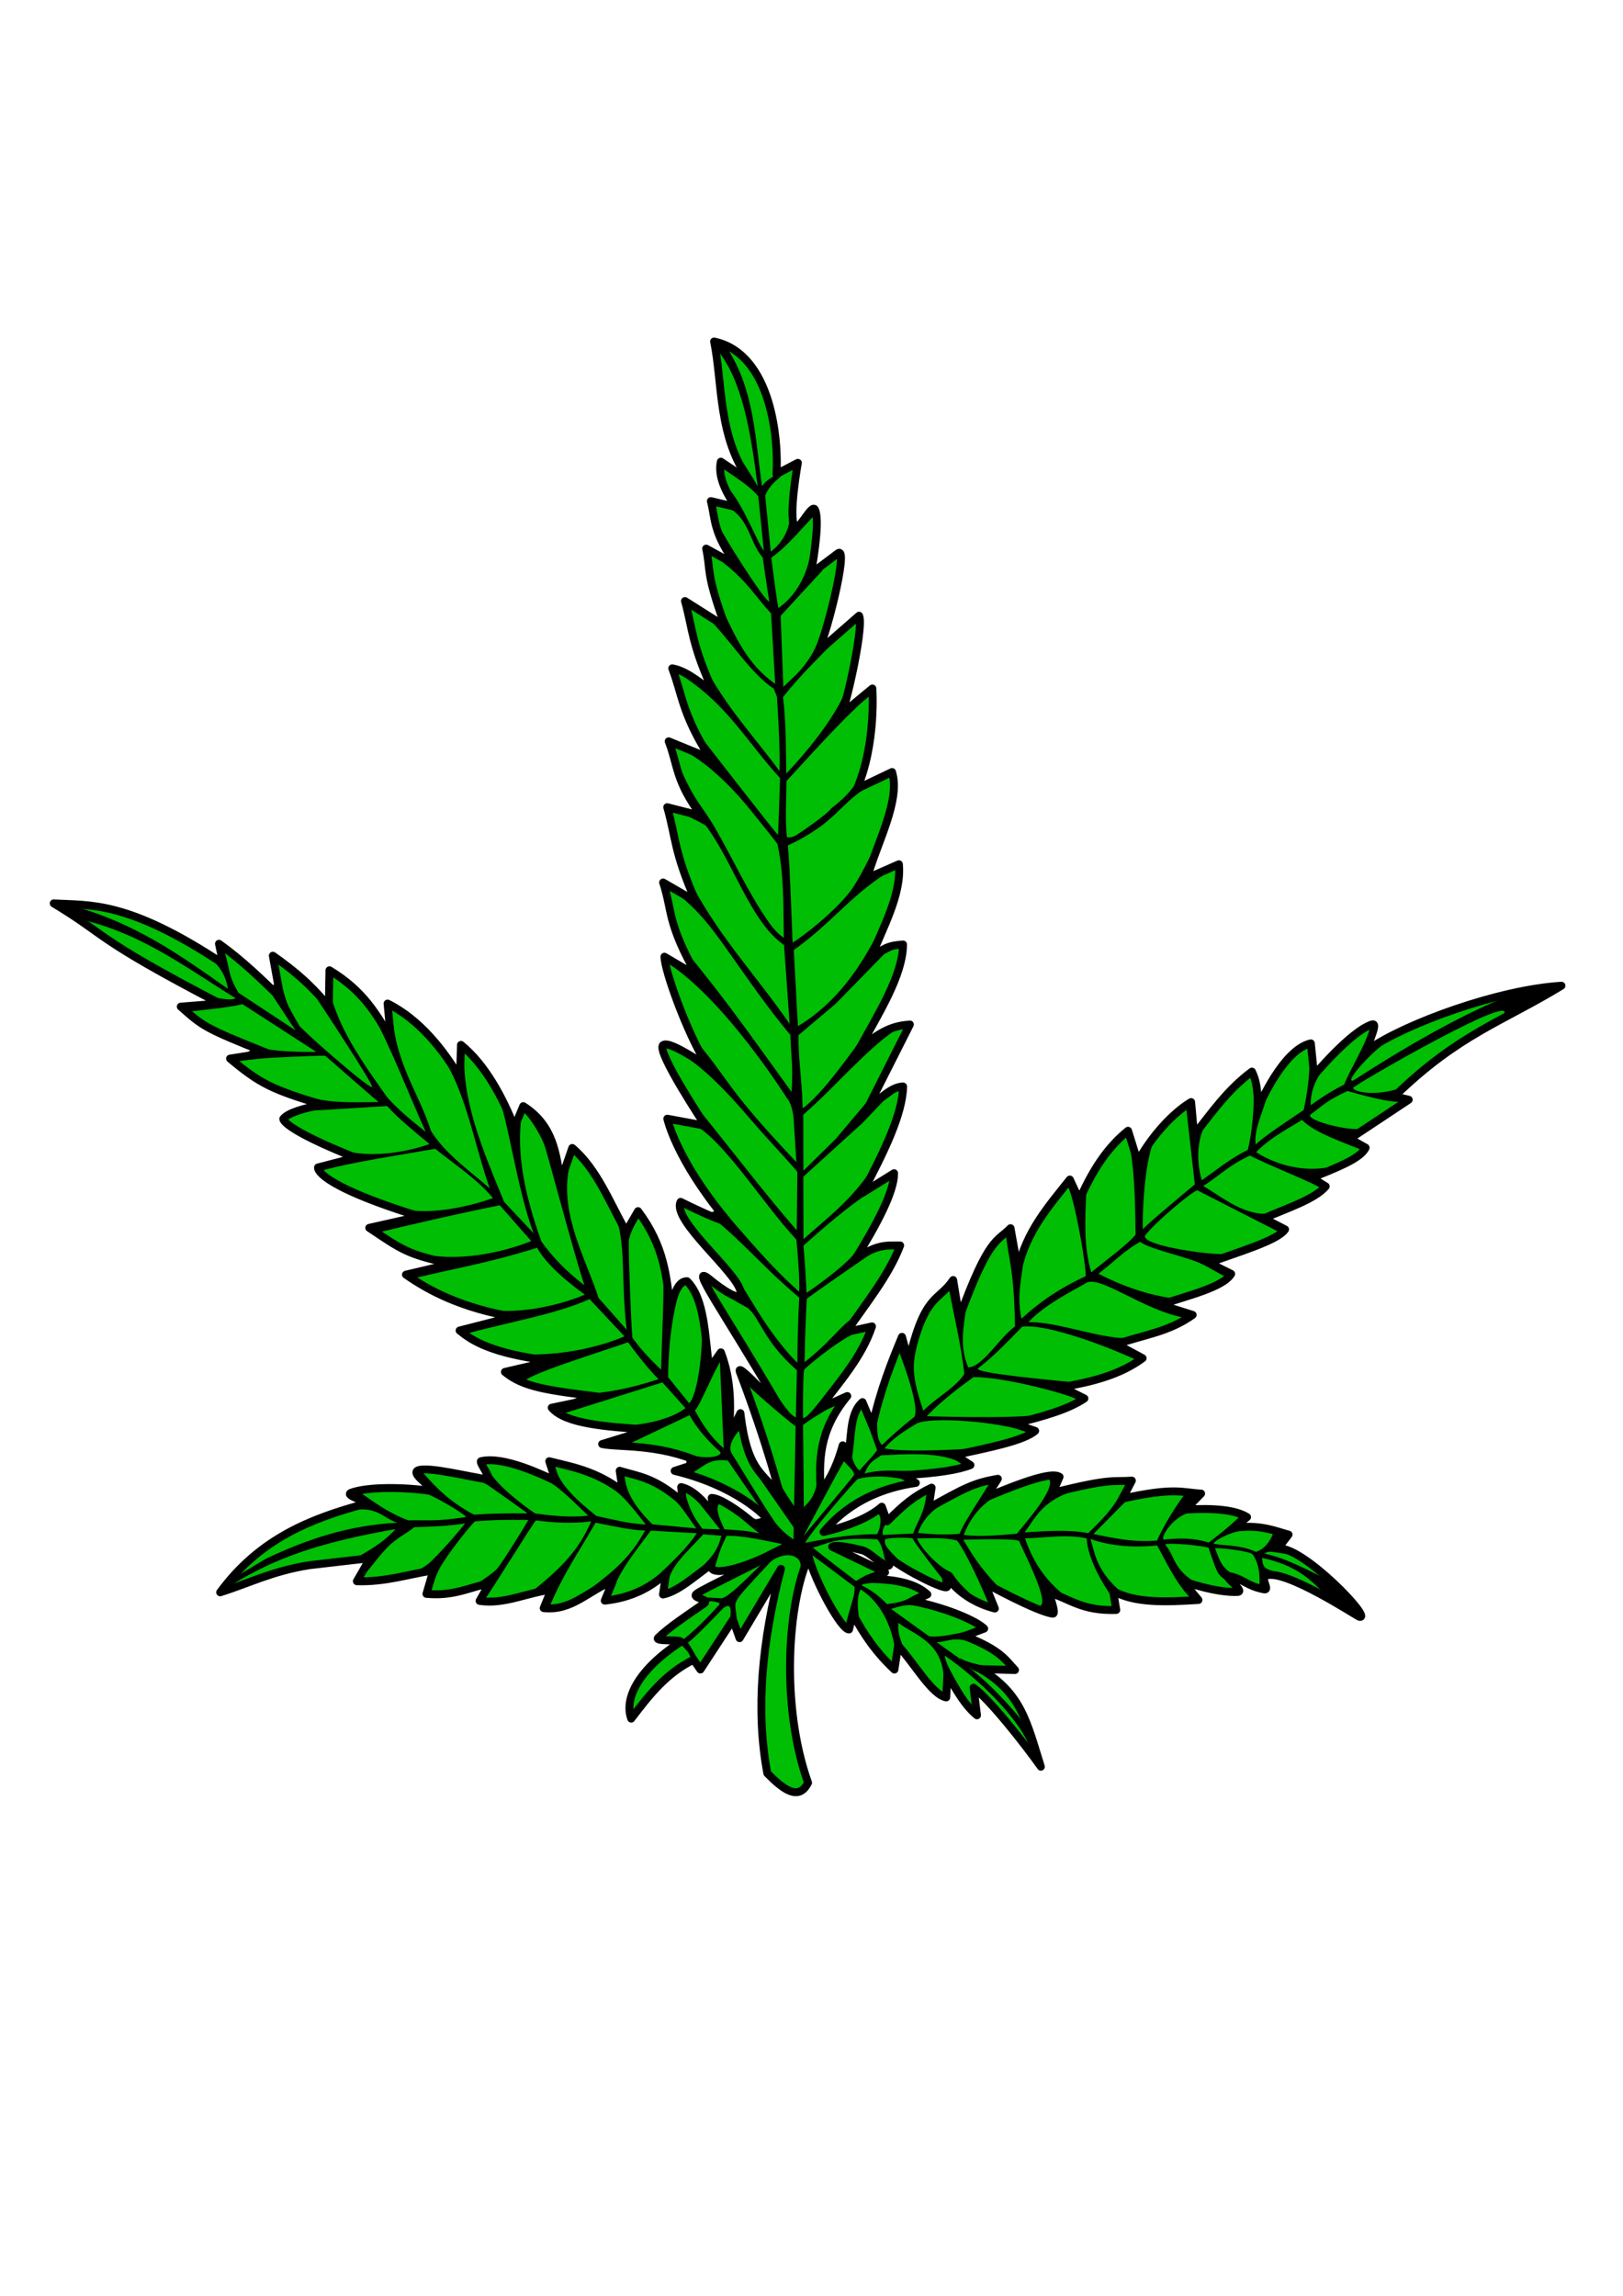 <?xml version="1.0" encoding="UTF-8" standalone="no"?>
<!-- Created with Inkscape (http://www.inkscape.org/) -->

<svg
   xmlns:dc="http://purl.org/dc/elements/1.1/"
   xmlns:cc="http://creativecommons.org/ns#"
   xmlns:rdf="http://www.w3.org/1999/02/22-rdf-syntax-ns#"
   xmlns:svg="http://www.w3.org/2000/svg"
   xmlns="http://www.w3.org/2000/svg"
   xmlns:sodipodi="http://sodipodi.sourceforge.net/DTD/sodipodi-0.dtd"
   xmlns:inkscape="http://www.inkscape.org/namespaces/inkscape"
   width="210mm"
   height="297mm"
   viewBox="0 0 210 297"
   version="1.1"
   id="svg4558"
   inkscape:version="0.92.1 r15371"
   sodipodi:docname="A3_Hanfblatt.svg">
  <defs
     id="defs4552" />
  <sodipodi:namedview
     id="base"
     pagecolor="#ffffff"
     bordercolor="#666666"
     borderopacity="1.0"
     inkscape:pageopacity="0.0"
     inkscape:pageshadow="2"
     inkscape:zoom="0.50666659"
     inkscape:cx="117.00661"
     inkscape:cy="558.01478"
     inkscape:document-units="mm"
     inkscape:current-layer="layer1"
     showgrid="false"
     inkscape:window-width="1366"
     inkscape:window-height="689"
     inkscape:window-x="-9"
     inkscape:window-y="-9"
     inkscape:window-maximized="1" />
  <g
     inkscape:label="HanfKannAlles"
     inkscape:groupmode="layer"
     id="layer1"
     sodipodi:insensitive="true">
    <g
       transform="matrix(3.861,0,0,3.861,-566.694,-568.296)"
       style="opacity:1"
       id="g5119">
      <path
         sodipodi:nodetypes="ccccccssssccccccccccccccccssssscccccccccscccccccccccccccccccccccccccccccccccccccccccccccssssssccsssccccccccccccccccccccsscccccccccccccccccccccccccccccccccccccccccccccsscccccccccccccccccccccccccccccccccccccccccsssscccccsccccsssccccccccccccccccccccccc"
         inkscape:connector-curvature="0"
         id="path5348"
         d="m 172.944,199.757 -1.386,2.32 -0.22,-0.62 -1.092,1.67 -0.226,-0.327 c -0.938,0.457 -1.514,1.216 -2.093,1.973 -0.245,-0.688 0.253,-1.645 1.635,-2.559 0.175,-0.116 -0.887,-6.8e-4 -0.731,-0.152 0.354,-0.344 0.954,-0.743 1.524,-1.136 0.247,-0.17 -0.443,-0.178 -0.23,-0.341 0.247,-0.188 2.443,-1.206 2.581,-1.371 -0.909,0.487 -2.221,0.878 -2.09,0.39 -0.546,0.38 -1.106,0.909 -1.624,1.01 l 0.105,-0.713 c -0.55,0.518 -1.231,0.831 -2.057,0.919 l 0.264,-0.639 c -0.766,0.254 -1.344,0.996 -2.31,0.889 l 0.251,-0.613 c -0.788,0.091 -1.584,0.5 -2.4,0.371 l 0.332,-0.587 c -0.684,0.135 -1.183,0.435 -2.112,0.352 l 0.23,-0.786 c -0.847,0.131 -1.606,0.393 -2.562,0.362 l 0.445,-0.772 -2.038,0.235 c -1.254,0.2 -2.006,0.601 -2.988,0.909 1.318,-1.795 3.028,-2.467 4.804,-2.951 0.292,-0.08 -0.692,-0.286 -0.406,-0.389 0.549,-0.199 1.726,-0.191 2.643,-0.061 0.359,0.051 -0.724,-0.566 -0.408,-0.687 0.356,-0.135 1.73,0.224 2.323,0.3 0.174,0.022 -0.287,-0.572 -0.215,-0.605 0.745,-0.182 2.045,0.446 2.5,0.656 l -0.213,-0.656 c 0.717,0.182 1.546,0.307 2.463,1.004 l -0.102,-0.684 c 0.624,0.19 1.167,0.216 2.11,1.044 l -0.049,-0.498 c 0.38,0.087 0.74,0.441 1.09,0.925 l -0.067,-0.562 c 0.291,0.008 0.935,0.459 1.282,0.753 0.272,0.23 0.357,-0.064 0.687,0.079 -0.167,-0.261 -1.197,-1.252 -3.211,-1.737 l 0.873,-0.284 c -1.407,-0.639 -2.775,-0.496 -3.304,-0.615 l 1.576,-0.486 c -1.431,-0.085 -2.812,-0.193 -3.265,-0.732 l 1.698,-0.354 c -1.853,-0.226 -2.652,-0.335 -3.267,-0.845 l 1.574,-0.365 c -2.057,-0.251 -2.689,-0.695 -3.092,-1.022 l 1.794,-0.459 c -1.732,-0.297 -2.822,-0.875 -3.592,-1.413 l 1.546,-0.364 c -1.491,-0.297 -1.717,-0.496 -2.776,-1.204 l 1.69,-0.381 c -3.558,-1.104 -3.407,-1.643 -3.407,-1.643 l 1.256,-0.327 c -2.483,-0.992 -2.42,-1.3 -2.42,-1.3 0.153,-0.199 0.657,-0.348 1.307,-0.476 -1.701,-0.513 -2.09,-0.709 -3.091,-1.544 l 1.229,-0.193 c -2.108,-0.84 -2.137,-0.895 -2.88,-1.548 l 1.311,-0.104 c -4.299,-2.243 -3.713,-2.237 -5.569,-3.355 1.219,0.069 2.475,-0.102 5.679,2.021 l -0.141,-0.669 c 0.806,0.577 1.425,1.192 2.059,1.804 l -0.254,-1.404 c 1.007,0.704 1.464,1.213 1.876,1.707 l 0.022,-1.219 c 1.17,0.709 1.573,1.494 2.056,2.272 l -0.109,-1.156 c 1.079,0.537 1.878,1.564 2.427,2.49 l 0.033,-1.105 c 0.829,0.673 1.418,1.809 1.792,2.762 l 0.295,-0.711 c 1.017,0.649 1.097,1.597 1.253,2.521 l 0.39,-1.119 c 0.831,0.705 1.26,1.846 1.805,2.805 l 0.399,-0.688 c 0.889,1.188 0.946,2.187 1.079,3.203 0.141,-0.398 0.253,-0.866 0.565,-0.855 0.594,0.593 0.594,1.847 0.744,2.934 l 0.388,-0.551 c 0.366,0.96 0.348,1.919 0.245,2.879 l 0.41,-0.842 c 0.254,2.199 0.91,1.985 1.376,2.912 0,0 -0.456,-1.834 -1.392,-4.288 -0.171,-0.448 1.503,1.477 1.239,1.022 -1.756,-3.015 -3.048,-4.785 -2.223,-4.101 0.33,0.273 1.073,0.804 1.005,0.387 -0.107,-0.647 -2.316,-2.393 -2.009,-3.011 0,0 1.756,0.876 1.507,0.574 -1.669,-2.022 -1.953,-3.36 -1.953,-3.36 l 1.278,0.236 c 0,0 -1.675,-2.516 -1.419,-2.703 0.254,-0.185 1.591,0.853 1.424,0.586 -0.615,-0.988 -1.373,-3.066 -1.379,-3.547 0,0 1.086,0.641 1.083,0.628 -1.009,-1.787 -0.808,-2.143 -1.128,-3.115 l 1.094,0.634 c -0.728,-1.638 -0.666,-2.145 -0.956,-3.157 l 1.148,0.293 c -0.878,-1.174 -0.787,-1.703 -1.099,-2.5 l 1.387,0.568 c -0.949,-1.503 -0.924,-2.114 -1.268,-3.013 0.338,0.055 0.797,0.321 1.417,0.869 -0.773,-1.65 -0.725,-2.172 -0.99,-3.124 l 1.349,0.854 c -0.67,-1.841 -0.473,-1.838 -0.64,-2.611 l 1.019,0.56 c -0.806,-1.12 -0.699,-1.531 -0.861,-2.151 l 0.838,0.196 c -0.49,-0.707 -0.576,-1.162 -0.503,-1.517 l 0.975,0.651 c -1.076,-1.453 -0.915,-3.278 -1.201,-4.678 1.959,0.424 2.163,3.392 2.09,4.439 l 0.717,-0.373 c 0,0 -0.318,1.757 -0.113,2.134 0.122,0.225 0.582,-0.792 0.687,-0.565 0.195,0.421 -0.137,2.143 -0.137,2.143 l 0.918,-0.689 c 0.356,-0.214 -0.436,2.933 -0.696,3.312 l 1.392,-1.213 c 0.192,0.383 -0.59,3.728 -0.657,3.351 l 1.103,-0.912 c 0,0 0.135,1.848 -0.515,3.358 l 1.175,-0.559 c 0.288,0.959 -0.496,2.347 -0.838,3.558 l 1.067,-0.469 c 0.095,1.025 -0.549,2.142 -0.977,3.231 0.466,-0.51 0.786,-0.511 1.116,-0.542 -0.008,1.043 -0.83,2.33 -1.51,3.575 0.753,-0.731 1.265,-0.859 1.739,-0.894 l -1.52,3.011 c 0.494,-0.564 0.94,-0.933 1.293,-0.934 -0.017,0.926 -0.65,2.221 -1.364,3.565 l 1.061,-0.66 c 0.007,0.605 -0.551,1.673 -1.317,2.911 0.699,-0.547 1.094,-0.488 1.521,-0.49 -0.386,1.02 -1.153,1.944 -1.799,2.899 l 0.855,-0.187 c -0.337,1.019 -1.093,1.87 -1.764,2.755 l 0.936,-0.422 c -0.971,1.178 -0.943,2.172 -0.891,3.198 0.246,-0.325 0.493,-0.687 0.739,-1.547 l 0.162,0.465 c 0.151,-0.666 0.037,-1.507 0.499,-1.912 l 0.335,0.797 c 0.251,-1.172 0.649,-2.168 0.989,-2.984 l 0.229,0.832 c 0.526,-2.311 0.995,-2.003 1.486,-2.736 l 0.207,1.262 c 0.999,-2.746 1.276,-2.54 1.716,-2.999 l 0.247,1.381 c 0.277,-1.273 1.034,-2.12 1.74,-3.011 l 0.319,0.692 c 0.54,-1.239 1.091,-1.889 1.632,-2.326 l 0.321,1.031 c 0.834,-1.471 1.793,-1.992 1.793,-1.992 l 0.099,1.1 c 0.565,-0.707 1.105,-1.503 1.938,-2.121 0.217,0.445 0.154,0.8 0.242,1.139 0,0 0.801,-1.88 1.733,-2.086 l 0.107,1.071 c 0,0 1.233,-1.479 1.947,-1.705 0.262,-0.083 -0.33,0.975 -0.093,0.813 1.251,-0.853 4.321,-1.979 6.438,-2.11 -1.966,1.203 -3.452,1.619 -5.596,3.707 l 0.477,0.113 -1.973,1.309 0.529,0.299 c -0.168,0.369 -1.013,0.686 -1.804,1.007 l 0.466,0.289 c -0.364,0.43 -1.3,0.733 -2.079,1.071 l 0.717,0.37 c -0.257,0.386 -1.655,0.779 -2.549,1.12 l 0.743,0.371 c -0.28,0.454 -1.44,0.719 -2.367,1.034 l 1.076,0.34 c -0.813,0.58 -1.648,0.666 -2.548,0.981 l 0.871,0.47 c -0.757,0.56 -1.714,0.8 -2.716,0.968 l 0.765,0.381 c -0.546,0.371 -1.425,0.618 -2.363,0.842 l 0.713,0.244 c -0.389,0.337 -1.582,0.567 -2.686,0.808 l 0.517,0.338 c -0.401,0.159 -1.117,0.277 -2.26,0.337 l 0.43,0.261 c -1.953,0.279 -2.822,1.336 -3.091,1.641 0,0 1.294,-0.262 1.951,-0.845 l 0.176,0.492 c 0.579,-0.581 0.928,-0.862 1.493,-1.13 l -0.102,0.683 c 1.192,-0.661 1.495,-0.838 2.322,-0.98 l -0.398,0.622 c 1.67,-0.709 2.275,-0.816 2.466,-0.687 l -0.233,0.536 c 1.993,-0.506 2.038,-0.362 2.656,-0.41 l -0.313,0.602 c 1.753,-0.387 1.987,-0.2 2.633,-0.168 l -0.521,0.536 c 0.972,-0.058 1.683,0.014 2.061,0.253 l -0.444,0.361 c 0.884,-0.132 1.426,0.12 1.835,0.225 l -0.355,0.465 c 0.833,-0.083 3.197,2.39 2.731,2.29 -0.15,-0.064 -2.443,-1.579 -3.111,-1.388 -0.251,0.072 0.142,0.514 -0.093,0.467 -0.587,-0.118 -0.685,-0.346 -1.143,-0.439 -0.305,-0.061 0.549,0.514 0.259,0.527 -0.726,0.034 -1.82,-0.353 -1.835,-0.366 l 0.527,0.635 c -1.072,0.066 -2.134,0.117 -2.86,-0.301 l 0.106,0.635 c -1.167,0.039 -1.542,-0.374 -2.27,-0.585 0,0 0.278,0.727 0.142,0.71 -0.534,-0.064 -2.287,-1.032 -2.287,-1.032 l 0.346,0.859 c -1.216,-0.313 -1.652,-1.142 -1.652,-1.142 l 0.05,0.415 c -0.042,0.133 -1.368,-0.532 -1.862,-0.923 -0.123,-0.098 0.014,0.255 -0.132,0.214 -0.29,-0.081 -0.601,-0.452 -0.846,-0.515 -0.887,-0.229 -1.011,-0.12 -1.011,-0.12 l 1.775,0.856 -0.601,0.228 c 1.088,-0.009 1.672,0.201 2.017,0.514 l -0.473,0.225 c 1.262,0.268 2.135,0.685 2.377,0.921 l -0.659,0.247 c 1.203,0.467 1.367,0.793 1.692,1.141 l -1.149,-0.03 c 1.379,0.816 1.556,1.815 2.016,3.269 -0.477,-0.679 -1.705,-2.251 -2.255,-2.646 l 0.115,0.924 c -0.385,-0.31 -0.69,-0.836 -0.991,-1.374 l -0.041,0.775 c -0.493,-0.103 -1.076,-1.156 -1.612,-1.733 l -0.124,0.799 c -0.626,-0.588 -1.029,-1.183 -1.392,-1.866 l -0.129,0.523 c -0.255,0.009 -1.111,-1.55 -1.35,-2.431 -0.704,1.509 -0.948,4.976 -0.023,7.566 -0.31,0.618 -0.82,0.239 -1.365,-0.315 -0.404,-2.155 -0.167,-4.459 0.455,-6.851 z"
         style="display:inline;fill:#00be03;fill-opacity:1;stroke:#000000;stroke-width:0.265;stroke-linecap:round;stroke-linejoin:round;stroke-miterlimit:4;stroke-dasharray:none;stroke-opacity:1" />
      <g
         id="g4550">
        <path
           style="display:inline;fill:#000000;stroke:none;stroke-width:0.265px;stroke-linecap:butt;stroke-linejoin:miter;stroke-opacity:1"
           d="m 172.706,199.213 c 0,0 0.083,0.095 -0.15,0.35 -1.431,1.538 -1.123,1.162 -1.091,1.91 0,0 -0.265,0.109 -0.242,0.003 0.168,-0.793 -0.268,-0.345 -0.212,-0.405 0,0 -0.982,1.033 -1.183,1.154 0,0 0.149,0.227 0.304,0.514 l -0.223,0.175 c 0.076,-0.358 -0.252,-0.491 -0.355,-0.7 0.496,-0.374 0.925,-0.816 1.337,-1.274 0.028,-0.083 -0.419,-0.154 -0.463,-0.042 0.011,-0.053 -0.211,-0.2 -0.211,-0.2 l 0.705,0.042 c 0.259,0.043 1.176,-0.995 1.784,-1.527 z"
           id="path5403"
           inkscape:connector-curvature="0"
           sodipodi:nodetypes="cccsscccccccccc" />
        <path
           style="fill:#000000;stroke:none;stroke-width:0.265px;stroke-linecap:butt;stroke-linejoin:miter;stroke-opacity:1"
           d="m 173.715,199.088 1.696,1.268 c 0.011,0.289 -0.035,0.294 -0.296,1.266 0.042,-0.016 0.157,-0.14 0.275,-0.144 0.078,-0.003 0.168,0.113 0.196,0.113 -0.124,-0.789 -0.046,-1.003 0.031,-1.149 0.762,0.499 1.075,1.384 1.162,2.084 l 0.286,-0.109 c -0.223,-0.516 -0.188,-0.655 -0.187,-0.854 0.635,0.476 1.702,0.691 1.501,2.357 l 0.234,-0.309 0.572,0.527 c -0.548,-0.886 -0.763,-1.329 -0.744,-1.476 1.067,0.742 2.512,2.08 2.886,3.173 l -0.069,-0.699 c -1.124,-1.452 -2.05,-2.098 -2.05,-2.098 0.361,0.254 0.208,0.029 1.01,0.594 l -0.36,-0.607 c -0.872,-0.169 -0.795,-0.261 -0.929,-0.266 l -0.766,-0.548 c 0.394,-0.003 0.512,-0.214 1.204,0.009 0.07,-0.075 -0.119,-0.354 -0.035,-0.411 -0.42,0.109 -1.147,0.265 -1.428,0.201 l -1.268,-0.912 c 0.576,-0.19 0.738,-0.144 1.195,-0.016 l -0.241,-0.514 c -0.384,0.137 -0.358,0.287 -1.098,0.367 0,0 -0.309,-0.368 -0.819,-0.614 -0.134,-0.064 0.433,-0.105 0.457,-0.107 0.026,-0.002 -0.224,-0.226 -0.329,-0.225 -0.1,0.001 -0.325,0.183 -0.345,0.168 -0.696,-0.525 -1.482,-1.127 -1.461,-1.143 0.038,-0.029 -0.317,-0.115 -0.317,-0.115 z"
           id="path5420"
           inkscape:connector-curvature="0"
           sodipodi:nodetypes="cccscccccccccccccccccccccccssssccc" />
        <path
           style="fill:#000000;stroke:none;stroke-width:0.265px;stroke-linecap:butt;stroke-linejoin:miter;stroke-opacity:1"
           d="m 173.677,198.896 c 0.736,-0.13 1.367,-0.292 2.489,-0.304 0.136,-0.212 0.198,-0.779 -0.073,-0.68 l 0.233,-0.242 0.176,0.492 c -0.075,0.144 -0.184,0.279 -0.142,0.457 l 1.013,-0.047 c 0.16,-0.439 0.396,-0.713 0.453,-1.373 l 0.137,0.433 0.443,-0.073 c -0.704,0.382 -0.867,0.993 -0.867,0.993 0.444,0.043 0.896,0.072 1.393,0.027 0.142,-0.398 0.834,-1.382 1.046,-1.773 l 0.03,0.437 0.963,-0.231 c -1.258,0.25 -1.73,1.15 -1.9,1.606 0.593,0.075 1.186,0.007 1.78,-0.04 0.506,-0.621 1.542,-1.811 0.92,-1.92 l 0.51,0.011 -0.233,0.536 0.629,-0.039 c -0.998,0.346 -1.228,0.912 -1.566,1.366 0.695,-0.04 1.451,-0.103 2.13,0.027 1.039,-0.99 0.983,-1.218 1.27,-1.646 l 0.027,0.54 -1.12,1.133 c 0.687,0.144 1.375,0.289 2.133,0.22 0.152,-0.372 0.63,-1.192 0.96,-1.586 0,0 0.304,-0.015 0.362,0.123 0.023,0.055 -0.245,0.202 -0.223,0.28 0.042,0.148 0.366,0.228 0.354,0.237 -0.742,-0.159 -1.389,0.845 -1.226,0.913 0.569,-0.056 0.998,-0.055 1.506,0.1 0.354,-0.279 0.71,-0.548 1.046,-0.886 0,0 0.187,0.488 0.16,0.487 -0.374,-0.022 -1.1,0.367 -1.036,0.443 0.421,0.071 0.907,0.036 1.41,0.27 0.271,-0.093 0.471,-0.321 0.6,-0.68 l 0.492,0.099 -0.238,0.337 0.296,0.335 c -0.056,-0.004 -0.36,-0.059 -0.447,-0.071 -0.169,-0.024 -0.325,-0.058 -0.41,0.04 0.603,0.115 1.465,0.527 2.44,1.066 l 0.64,0.767 -0.327,0.08 -0.44,-0.273 c -0.567,-0.484 -0.931,-1.18 -2.4,-1.5 0.023,0.407 0.132,0.357 0.65,0.537 l -0.514,0.097 -0.045,0.327 -0.187,0.023 c 0,0 0.09,-0.663 -0.217,-1.096 -0.063,-0.119 -1.279,-0.257 -1.263,-0.2 0.12,0.261 0.175,0.657 0.637,0.873 0,0 -0.227,0.213 -0.253,0.2 -0.319,-0.193 -0.332,-0.312 -0.603,-1.1 -0.147,-0.065 -1.362,-0.188 -1.453,-0.107 0.37,0.445 0.225,0.797 1.11,1.336 0,0 -0.207,-0.034 -0.245,0.075 -0.05,0.144 0.063,0.439 0.037,0.427 -0.518,-0.475 -0.908,-1.344 -1.172,-1.806 -0.774,0.073 -1.548,0.027 -2.233,-0.22 0.162,0.55 0.214,1.072 1.04,1.793 0,0 -0.239,0.265 -0.267,0.227 -0.929,-1.295 -0.9,-2.04 -0.9,-2.04 -0.693,-0.151 -1.39,-0.015 -2.066,-10e-6 0.237,0.704 0.624,1.364 1.34,1.926 l -0.554,-0.113 0.148,0.52 c 0,0 -0.153,0.147 -0.18,0.133 -0.027,-0.013 -0.34,-0.193 -0.34,-0.193 0.487,0.073 -0.248,-1.38 -0.613,-2.18 -0.115,-0.109 -1.873,-0.047 -1.873,-0.047 0.279,0.456 0.551,0.947 1.28,1.68 l -0.421,-0.064 0.02,0.574 c -0.276,-0.623 -0.722,-1.661 -1.085,-2.163 -0.489,-0.119 -0.906,-0.069 -1.346,-0.073 0.149,0.362 0.75,0.972 1.107,1.119 0.159,0.065 0.034,0.182 0.852,0.884 0,0 -0.925,-0.449 -0.959,-0.483 -0.06,-0.033 -1.219,-1.54 -1.133,-1.513 -0.084,-0.044 -1.051,-0.049 -0.94,0.073 -0.039,0.204 0.326,0.477 0.513,0.713 l -0.253,-0.042 -0.261,-0.032 c -0.05,-0.255 -0.109,-0.502 -0.247,-0.687 -1.755,-0.096 -1.631,0.237 -2.464,0.323 z"
           id="path5552"
           inkscape:connector-curvature="0"
           sodipodi:nodetypes="ccccccccccccccccccccccccccccssccccsccccccscccccccccccccccccsccccsccccccccccccccscccccccccc" />
        <path
           style="fill:#000000;stroke:none;stroke-width:0.265px;stroke-linecap:butt;stroke-linejoin:miter;stroke-opacity:1"
           d="m 197.083,181.307 c 1.011,-1.201 -5.065,2.308 -4.965,2.336 0.068,0.165 0.849,0.262 1.546,0.011 l -0.158,0.268 0.477,0.113 c -0.254,0.206 -1.277,-0.074 -2.052,-0.291 -0.674,0.315 -0.757,0.429 -1.246,0.793 -0.134,0.217 1.41,0.571 1.722,0.464 0.021,-0.007 -0.314,0.097 -0.316,0.276 -0.002,0.187 0.328,0.45 0.328,0.45 -0.533,-0.234 -1.567,-0.559 -2.006,-1.009 l 0.034,-0.261 c 0.118,-0.554 0.217,-1.131 0.215,-1.835 l 0.184,0.481 0.461,-0.318 c -0.481,0.53 -0.611,0.995 -0.611,1.435 0.324,-0.222 0.623,-0.44 1.121,-0.691 0.181,-0.457 0.653,-1.216 0.906,-1.937 l -0.051,0.651 0.7,-0.186 c -0.378,0.082 -1.621,1.439 -1.249,1.336 0.075,-0.034 3.249,-2.169 5.577,-2.966 0.776,-0.082 1.169,-0.14 1.169,-0.14 z"
           id="path5562"
           inkscape:connector-curvature="0"
           sodipodi:nodetypes="cccccccssccccccccccccccc" />
        <path
           style="fill:#000000;stroke:none;stroke-width:0.265px;stroke-linecap:butt;stroke-linejoin:miter;stroke-opacity:1"
           d="m 190.697,184.22 c -0.631,0.441 -1.376,0.9 -1.846,1.314 -0.071,-0.585 0.379,-1.332 0.408,-1.79 l -0.248,0.253 -0.262,-0.541 c 0.11,0.74 -0.047,1.837 -0.158,2.259 -0.62,0.312 -1.049,0.674 -1.54,1.019 -0.213,-0.667 -0.166,-1.622 0.294,-2.095 l -0.497,0.359 -0.155,-0.731 -0.169,0.02 0.291,2.587 c 0,0 -1.945,1.603 -1.736,1.525 -0.032,0.003 -0.012,-2.664 0.53,-3.259 l -0.706,0.888 -0.265,-0.429 c 0.178,1.037 0.174,1.993 0.192,2.959 l 0.102,0.181 c 0.142,0.251 1.397,0.498 2.02,0.758 0.345,0.144 0.59,0.335 0.932,0.484 0,0 0.054,-0.083 -0.053,-0.196 -0.093,-0.098 -0.35,-0.218 -0.337,-0.315 0.025,-0.193 0.502,-0.289 0.483,-0.28 -0.257,0.116 -3.063,-0.252 -2.818,-0.619 0.421,-0.52 1.622,-1.502 1.743,-1.498 l 2.78,1.419 0.025,-0.175 -0.583,-0.307 0.968,-0.407 c -1.234,0.733 -2.291,-0.284 -2.996,-0.675 0.516,-0.325 0.893,-0.719 1.568,-1.02 0.69,0.354 1.691,0.725 2.426,1.107 0.005,-0.003 -0.011,-0.123 -0.123,-0.199 -0.11,-0.075 -0.319,-0.104 -0.27,-0.185 0.128,-0.213 0.862,-0.388 0.874,-0.395 -1.489,0.417 -2.701,-0.444 -2.701,-0.444 0.514,-0.529 1.207,-0.855 1.817,-1.255 z"
           id="path5564"
           inkscape:connector-curvature="0"
           sodipodi:nodetypes="ccccccccccccccccccscssscccccccccsscccc" />
        <path
           style="fill:#000000;stroke:none;stroke-width:0.265px;stroke-linecap:butt;stroke-linejoin:miter;stroke-opacity:1"
           d="m 184.829,188.558 c -0.266,0.332 -0.96,0.829 -1.485,1.262 -0.259,-0.877 -0.204,-1.771 -0.168,-2.664 l -0.629,-0.236 c 0.223,0.327 0.647,2.761 0.608,3.03 -0.746,0.34 -1.467,0.794 -2.149,1.423 -0.179,-0.828 0.034,-1.435 0.084,-2.135 l -0.273,0.11 -0.155,-0.897 -0.189,-0.007 c 0.105,1.063 0.275,1.128 0.316,3.188 -0.544,0.395 -1.082,1.362 -1.568,1.372 -0.304,-0.711 -0.152,-1.387 -0.056,-2.067 l -0.225,0.061 -0.183,-0.725 -0.18,0.104 c 0.178,0.955 0.419,1.941 0.519,2.896 l 0.277,0.06 c 0.95,-0.042 3.381,0.607 3.536,0.775 l -0.281,-0.408 0.288,-0.181 c -0.82,-0.081 -3.584,-0.327 -3.361,-0.487 0.538,-0.408 1.002,-0.911 1.479,-1.395 1.002,-0.1 3.35,0.887 3.882,1.146 0.224,0.109 -0.722,-0.558 -0.722,-0.558 l 0.996,-0.334 c -0.88,0.467 -2.763,-0.433 -3.95,-0.401 0.54,-0.611 1.764,-1.199 1.914,-1.304 0.432,-0.321 1.957,0.923 3.331,1.157 l 0.071,-0.107 -0.632,-0.322 0.243,-0.211 c -0.885,-0.113 -1.744,-0.403 -2.581,-0.837 0.492,-0.37 0.903,-0.82 1.476,-1.109 z"
           id="path5566"
           inkscape:connector-curvature="0"
           sodipodi:nodetypes="cccccccccccccccccccccccsccccccccccc" />
        <path
           style="fill:#000000;stroke:none;stroke-width:0.265px;stroke-linecap:butt;stroke-linejoin:miter;stroke-opacity:1"
           d="m 179.47,193.277 -0.341,-0.12 c -0.251,0.483 -1.014,0.88 -1.412,1.301 -0.506,-1.476 -0.281,-1.688 -0.196,-2.347 l -0.293,0.7 -0.229,-0.832 -0.086,0.527 c 0.659,1.738 0.554,2.1 0.495,2.165 -0.4,0.305 -0.861,0.726 -1.075,0.933 -0.224,-0.239 -0.134,-0.618 -0.181,-0.891 l -0.402,-0.088 0.417,1.15 c -0.174,0.256 -0.39,0.442 -0.592,0.688 -0.323,-0.315 -0.265,-0.769 -0.265,-0.769 l -0.135,0.384 c -0.388,-0.032 0.261,0.332 0.218,0.532 -0.013,0.06 -1.819,2.169 -1.812,2.208 l 0.142,0.142 c 0.019,-0.221 1.774,-2.239 1.798,-2.214 0.644,-0.187 1.602,-0.015 1.757,0.086 l 0.237,-0.355 c -0.586,0.021 -1.114,-0.088 -1.768,0.085 0.169,-0.444 0.364,-0.453 0.55,-0.61 0.661,-0.027 2.082,-0.163 2.771,0.304 l -0.289,-0.318 0.625,-0.218 c 0,0 -2.235,0.159 -2.986,-0.002 0.264,-0.33 0.648,-0.575 1.044,-0.812 0.373,-0.267 2.806,-0.102 3.772,0.277 l -0.285,-0.309 0.627,-0.281 c -0.896,0.141 -3.797,0.047 -3.742,0.046 0.489,-0.518 1.082,-0.958 1.635,-1.362 z"
           id="path5568"
           inkscape:connector-curvature="0"
           sodipodi:nodetypes="cccccccccccccccscccccccccccccccccc" />
        <path
           style="fill:#000000;stroke:none;stroke-width:0.265px;stroke-linecap:butt;stroke-linejoin:miter;stroke-opacity:1"
           d="m 170.805,158.896 -0.101,-0.265 0.408,0.184 c 0.966,1.417 0.977,3.217 1.199,4.663 0.141,-0.213 0.342,-0.281 0.483,-0.408 l 0.2,0.021 c -0.196,0.212 -0.41,0.316 -0.577,0.702 l 0.186,1.878 c 0,0 0.72,-0.474 0.641,-1.407 l 0.199,0.612 0.56,-0.612 0.155,0.099 c -0.509,0.509 -0.957,1.103 -1.537,1.511 0,0 0.223,1.765 0.243,1.685 0.013,-0.026 0.908,-0.523 1.102,-2.006 l 0.109,0.784 0.269,-0.044 -1.408,1.528 0.089,2.383 c 0.395,-0.393 0.766,-0.617 1.253,-1.649 l 0.471,0.112 c -0.557,0.579 -1.06,1.045 -1.735,1.876 0.105,0.855 0.096,1.709 0.109,2.564 0,0 1.465,-1.491 1.998,-2.788 l -0.087,0.748 0.881,-0.591 c -1.057,0.961 -1.893,1.922 -2.784,2.883 -0.005,0.627 -0.049,1.253 0.013,1.88 4.5e-4,0.005 0.162,0.029 0.316,-0.068 0.145,-0.091 0.991,-0.659 1.193,-0.916 0,0 1.151,-0.815 1.04,-1.624 0,0 -0.268,0.73 -0.036,0.871 0.231,0.14 0.97,-0.303 0.962,-0.301 -1.306,0.457 -1.537,1.11 -2.43,1.738 -0.684,0.47 -1.031,0.561 -1.01,0.584 0.085,1.057 0.11,2.209 0.157,3.251 0.391,-0.24 1.514,-1.119 1.997,-1.812 0.39,-0.578 0.765,-1.436 0.766,-1.421 4.9e-4,0.009 -0.433,0.849 -0.245,1.03 0.166,0.16 0.955,-0.336 0.955,-0.336 -1.515,0.898 -2.053,1.798 -3.434,2.786 l 0.139,2.55 c 1.299,-0.775 2.124,-2.009 2.714,-3.196 l -0.143,0.778 0.947,-0.322 -0.627,0.326 -1.631,1.669 -1.242,1.048 c -0.011,0.763 0.126,1.597 0.14,2.435 8e-4,0.046 0.433,-0.327 0.884,-0.877 0.668,-0.815 1.442,-1.933 1.442,-1.95 0,0 -0.44,0.703 -0.27,0.715 0.132,0.01 0.354,-0.31 0.599,-0.425 0.396,-0.186 0.825,-0.206 0.818,-0.207 -0.452,-0.01 -1.726,1.3 -2.538,2.114 -0.658,0.658 -0.924,0.85 -0.913,0.868 l 0.003,1.868 1.084,-1.065 1.153,-1.368 1.101,-0.392 -0.668,0.502 -0.695,0.729 -1.976,1.793 0.004,2.095 c 0.812,-0.728 1.661,-1.346 2.345,-2.442 l -0.375,0.888 0.964,-0.46 c -1.163,0.665 -2.051,1.446 -2.934,2.229 0.047,0.526 0.08,1.052 0.101,1.58 8.4e-4,0.021 1.612,-1.098 1.753,-1.544 0.055,-0.175 -0.061,0.215 0.084,0.294 0.122,0.067 0.512,-0.186 0.508,-0.183 -0.089,0.064 -2.336,1.605 -2.337,1.642 -0.035,0.71 -0.059,1.412 -0.074,2.11 -3.2e-4,0.015 0.337,-0.253 0.692,-0.598 0.325,-0.316 0.657,-0.705 0.891,-0.85 0.182,-0.113 -0.101,0.251 -0.131,0.413 -0.021,0.11 0.725,-0.047 0.718,-0.048 -0.563,-0.087 -2.14,1.284 -2.175,1.331 -0.037,0.051 -0.046,0.722 -0.044,1.631 2e-5,0.006 0.082,-0.013 0.17,-0.102 0.197,-0.2 0.515,-0.599 0.659,-0.756 0.118,-0.128 -0.227,0.363 -0.19,0.474 0.038,0.114 0.51,-0.08 0.496,-0.079 -0.09,0.004 -1.104,0.644 -1.134,0.7 0,0 0.03,2.928 0.033,4.02 l -0.355,-0.018 c 0.009,-0.881 0.073,-3.968 0.073,-3.968 0.11,0.127 -1.601,-1.296 -1.763,-1.549 -0.178,-0.278 1.038,0.43 1.039,0.404 6.7e-4,-0.031 0.268,0.388 0.484,0.649 0.117,0.142 0.247,0.214 0.247,0.197 0.02,-0.906 0.035,-1.575 0.035,-1.575 -1.146,-0.991 -1.244,-1.8 -1.671,-2.099 -0.863,-0.458 -1.205,-0.797 -1.413,-0.874 0,0 1.041,0.571 1.156,0.444 0.123,-0.137 -0.233,-0.753 -0.157,-0.663 0.184,0.218 0.675,1.109 1.133,1.765 0.504,0.721 0.969,1.199 0.969,1.168 0.004,-1.264 0.062,-2.172 0.062,-2.172 0,0 -0.451,-0.373 -1.002,-0.907 -0.754,-0.731 -1.691,-1.699 -2.104,-1.875 0,0 0.488,-0.222 0.481,-0.232 -0.015,-0.021 0.811,0.966 1.553,1.766 0.546,0.589 1.068,1.06 1.068,1.045 0.018,-0.582 -0.044,-1.162 -0.091,-1.738 -1.221,-1.317 -2.637,-3.665 -3.664,-3.95 l 0.612,0.13 -0.25,-0.581 c 1.104,1.362 2.3,2.929 3.313,4.085 l 0.02,-1.957 c -0.345,-0.421 -0.936,-1.024 -1.554,-1.744 -0.842,-0.982 -1.813,-2.042 -2.89,-2.498 l 1.323,0.589 -0.227,-0.679 c 1.105,1.318 0.979,1.54 3.316,4.005 l -0.096,-1.498 c 0,0 -0.046,-0.459 -0.222,-0.645 0,0 -2.081,-3.324 -4.047,-4.561 l 0.925,0.375 -0.124,-0.562 c 1.233,1.492 2.267,2.975 3.402,4.541 0.061,-0.893 -0.026,-1.272 -0.039,-1.908 -0.738,-0.882 -1.365,-1.794 -2.021,-2.719 -0.582,-0.82 -1.167,-1.665 -2.16,-2.274 l 0.881,0.396 -0.194,-0.818 c 0.955,1.973 2.312,3.361 3.468,5.042 l -0.188,-2.642 c -2.4e-4,-0.01 -0.29,-0.168 -0.677,-0.672 -0.76,-1.037 -1.182,-2.294 -1.942,-3.331 -0.698,-0.41 -1.221,-0.539 -1.221,-0.539 l 0.919,0.147 -0.948,-2.433 c 0,0 0.258,0.695 0.725,1.596 0.216,0.417 0.542,0.81 0.806,1.261 0.631,1.086 1.135,2.222 1.844,3.231 0.264,0.369 0.488,0.5 0.488,0.494 -0.021,-1.036 0.015,-2.068 -0.21,-3.118 0.028,-0.013 -0.381,-0.5 -0.878,-1.123 -0.705,-0.884 -1.689,-1.841 -2.61,-2.186 -0.007,-0.003 0.793,0.38 1.06,0.308 0.196,-0.053 -0.113,-0.573 -0.113,-0.573 0,0 2.555,3.293 2.557,3.248 0.029,-0.671 0.046,-1.278 0.067,-1.907 -1.111,-1.196 -1.806,-2.556 -3.459,-3.537 l 1.26,0.732 -0.414,-1.084 c 0.846,1.584 1.706,2.444 2.594,3.655 0.032,-0.814 -0.086,-2.494 -0.086,-2.494 l -0.107,-0.267 c -0.753,-0.484 -1.471,-1.644 -2.193,-2.357 l 0.479,0.181 8.4e-4,-0.456 c 0.418,0.843 0.79,1.787 1.763,2.475 l -0.139,-2.363 c -0.523,-0.563 -0.798,-1.074 -1.596,-1.695 l 0.181,-0.137 -0.387,-1.251 c -0.046,0.122 1.711,2.88 1.741,2.665 -0.02,-0.08 -0.219,-1.456 -0.219,-1.456 -0.552,-0.642 -0.401,-1.605 -1.743,-1.888 l 0.726,0.121 -0.189,-0.624 c 0.58,0.636 1.031,1.927 1.244,2.16 l -0.186,-1.818 c -0.302,-0.371 -0.831,-0.676 -1.241,-0.971 l 0.792,0.29 -0.18,-0.63 c 0.219,0.33 0.414,0.631 0.609,0.977 -0.235,-1.825 -0.508,-3.542 -1.365,-4.588 z"
           id="path4530"
           inkscape:connector-curvature="0"
           sodipodi:nodetypes="cccccccccccccccccccccccccccssccscccccsscccccccccsscsssscccccccccccccsssssssssssssssssccsssssccssssscscsssccccccscccccscccccsccccccccccsccscssscscccccccccccccccccccccccccccc" />
        <path
           style="fill:#000000;stroke:none;stroke-width:0.265px;stroke-linecap:butt;stroke-linejoin:miter;stroke-opacity:1"
           d="m 154.152,200.541 c 1.82,-1.224 3.516,-1.694 5.874,-2.12 -0.244,0.291 -0.653,0.606 -1.307,0.956 l 0.46,0.019 -0.445,0.772 c 0.264,-0.146 0.625,-0.725 1.009,-1.121 0.328,-0.339 0.682,-0.493 0.909,-0.685 0.574,-0.026 1.106,-0.031 1.702,-0.131 0.023,-0.004 -0.645,0.808 -1.148,1.287 -0.168,0.16 -0.616,0.411 -0.616,0.411 0,0 0.602,-0.146 0.686,-0.125 0.079,0.019 -0.053,0.567 -0.043,0.566 0.021,-0.004 0.155,-0.464 0.367,-0.793 0.418,-0.65 1.051,-1.402 1.093,-1.412 0.602,-0.056 1.195,-0.059 1.782,-0.048 0.02,4e-4 -0.879,1.457 -1.049,1.64 -0.199,0.214 -0.842,0.602 -0.842,0.609 0,0 0.468,-0.194 0.566,-0.111 0.121,0.103 -0.122,0.488 -0.115,0.489 0.047,0.002 1.655,-2.616 1.701,-2.613 0.646,0.087 1.267,0.111 1.85,0.032 -0.457,1.073 -1.156,1.683 -2.031,2.387 l 0.541,0.006 0.089,0.482 c 0.435,-1.062 1.001,-1.879 1.547,-2.83 0.563,0.104 1.15,0.252 1.659,0.262 -0.486,0.9 -1.073,1.382 -1.869,1.976 l 0.647,-0.143 0.059,0.407 c 0.262,-0.862 0.83,-1.522 1.355,-2.236 l 1.541,0.088 c -0.328,0.491 -0.748,0.886 -1.172,1.289 l 0.147,0.05 0.013,0.576 c 0.027,-0.773 0.7,-1.286 1.228,-1.878 l 0.612,0.045 c -0.06,0.129 -0.054,0.519 -0.751,1.124 l 0.534,-0.085 c 0.26,-0.879 0.26,-0.712 0.381,-1.03 0.481,-0.037 1.377,0.174 1.872,0.271 l -0.521,0.267 0.227,0.195 0.754,-0.564 c -0.295,-0.186 -0.543,-0.404 -0.727,-0.663 l -0.666,0.046 -0.654,-0.32 c 0.12,0.087 0.623,0.539 0.819,0.682 -0.399,-0.095 -0.783,-0.113 -1.168,-0.137 -0.118,-0.244 -0.364,-0.756 -0.146,-0.873 l -0.79,-0.118 0.787,0.992 -0.59,-0.019 c -0.299,-0.39 -0.487,-0.755 -0.574,-1.225 l -0.402,0.2 c 0.296,0.306 0.525,0.666 0.77,1.013 l -1.471,-0.138 c -0.509,-0.508 -0.874,-1.009 -0.943,-1.641 l -0.32,0.483 c 0.472,0.399 0.729,0.779 1.043,1.165 -0.608,-0.028 -1.115,-0.177 -1.656,-0.286 -0.627,-0.508 -1.235,-1.024 -1.434,-1.735 l 0.014,0.452 -0.398,9e-4 c 0.575,0.289 1.048,0.806 1.544,1.272 -0.6,0.069 -1.181,0.004 -1.761,-0.07 -0.025,-5.6e-4 -0.657,-0.439 -1.126,-0.896 -0.374,-0.364 -0.606,-0.769 -0.626,-0.77 -0.014,-2.8e-4 0.215,0.362 0.158,0.499 -0.038,0.092 -0.863,-0.069 -0.863,-0.069 0,0 0.665,0.151 0.851,0.279 0.493,0.342 1.346,0.951 1.33,0.951 -0.592,-0.009 -1.185,0.001 -1.777,0.041 -0.022,0.008 -0.43,-0.216 -0.829,-0.526 -0.513,-0.398 -0.946,-0.96 -0.975,-0.952 -0.005,0.001 -0.168,0.059 -0.1,0.165 0.098,0.155 0.439,0.387 0.437,0.486 -0.003,0.13 -0.459,0.009 -0.459,0.009 0.491,0.107 1.717,0.87 1.637,0.899 0,0 -0.41,0.072 -0.924,0.102 -0.334,0.019 -0.748,-0.004 -1,0.009 -0.65,-0.236 -1.134,-0.604 -1.643,-0.952 l -0.21,0.104 0.372,0.297 -0.792,0.278 c 1.238,-0.301 1.35,0.178 1.902,0.352 -1.619,0.088 -2.98,0.531 -4.41,1.21 l -1.268,0.761 z"
           id="path4534"
           inkscape:connector-curvature="0"
           sodipodi:nodetypes="cccccscsscssscsscssccccccccccccccccccccccccccccccccccccccccccccccssscsscsssscssccccccccc" />
        <path
           style="fill:#000000;stroke:none;stroke-width:0.265px;stroke-linecap:butt;stroke-linejoin:miter;stroke-opacity:1"
           d="m 149.115,177.912 c -0.032,-0.064 -0.191,-0.447 -0.191,-0.447 2.348,0.592 3.893,1.741 5.489,2.856 -0.095,-0.594 -0.437,-0.941 -0.83,-1.213 l 0.671,0.371 0.038,-0.41 c 0.212,0.659 0.108,0.76 0.473,1.383 l 1.911,1.26 c -0.34,-0.51 -0.942,-1.431 -0.905,-1.378 0,0 0.38,-0.358 0.402,-0.292 0.232,0.814 0.146,0.665 0.617,1.489 -0.043,0.043 2.31,2.124 2.448,2.075 0.093,-0.033 -1.819,-2.918 -1.821,-2.917 0,0 0.219,0.184 0.34,0.147 0.096,-0.029 0.099,-0.282 0.107,-0.267 0.36,1.253 1.107,2.281 1.886,3.387 0.386,0.435 0.837,0.798 1.291,1.157 -0.591,-1.306 -1.21,-2.936 -1.774,-3.917 l 0.539,0.562 0.099,-0.773 c 0.086,1.827 0.876,2.735 1.314,4.102 0.497,0.782 1.277,1.317 1.967,1.92 -0.503,-1.431 -0.771,-3.082 -1.51,-4.293 l 0.513,0.588 0.15,-0.964 c -0.104,1.692 0.579,3.304 1.33,5.122 l 0.991,1.055 c -0.549,-1.404 -0.922,-4.141 -1.188,-4.514 l 0.542,0.957 0.295,-0.711 c -0.276,1.368 -0.007,2.819 0.608,4.541 0.384,0.525 0.788,0.96 1.439,1.464 -0.422,-1.331 -1.177,-4.192 -1.318,-4.636 -0.123,-0.387 -0.601,-1.161 -0.803,-1.205 l 0.309,-0.044 0.799,1.125 0.205,1.182 0.481,-0.949 c -0.749,1.765 0.368,3.568 0.801,4.949 l 0.945,1.069 c -0.205,-1.742 6e-5,-2.86 -0.411,-3.944 l 0.409,0.522 0.397,-0.47 c -0.054,0.28 -0.319,0.702 -0.325,0.932 -0.012,0.472 0.077,2.719 0.12,3.223 0.252,0.359 0.598,0.728 0.963,1.077 0.032,-1.243 0.125,-2.87 0.053,-3.452 l 0.269,1.213 0.27,-0.321 c -0.379,1.303 -0.354,2.812 -0.354,2.812 l 0.702,0.87 c 0.292,-0.247 0.542,-2.098 0.377,-3.107 l 0.299,1.951 0.453,-0.385 c -0.338,0.516 -0.773,1.655 -0.936,1.779 0.243,0.455 0.532,0.901 0.965,1.27 l -0.13,-2.983 0.103,0.077 0.231,2.383 0.341,-0.467 0.056,0.313 c 0,0 -0.552,0.515 -0.322,0.871 0.058,0.071 0.907,1.501 1.413,2.248 l -0.398,-0.344 -1.154,-1.683 c -0.769,-0.106 -0.886,0.358 -1.433,0.507 l 0.069,-0.717 c 0.885,0.227 1.213,-0.006 1.097,-0.09 -0.374,-0.337 -0.729,-0.712 -1.017,-1.222 l -2.199,1.044 -0.415,-0.145 1.069,-0.372 -1.041,-0.151 c 1.82,-0.035 2.448,-0.615 2.448,-0.615 l -0.771,-0.86 -3.436,1.081 -0.273,-0.232 1.203,-0.47 c 1.161,-0.055 2.375,-0.488 2.375,-0.488 -0.463,-0.458 -1.022,-1.238 -1.022,-1.238 -0.573,0.22 -3.74,1.179 -3.471,1.365 l -0.653,-0.368 1.574,-0.365 -1.234,-0.24 c 2.086,0.147 3.665,-0.588 3.665,-0.588 l -1.171,-1.248 c -1.11,0.512 -2.783,0.782 -4.174,1.174 l -0.079,-0.138 1.639,-0.378 -1.756,-0.541 c 1.897,0.753 4.189,-0.251 4.215,-0.269 0,0 -1.198,-0.817 -1.6,-1.568 -1.722,0.537 -2.788,0.693 -4.174,1.034 l -0.059,-0.157 1.384,-0.339 -1.37,-0.43 c 1.785,0.576 3.891,-0.273 4.02,-0.334 l -1.053,-1.197 c -1.325,0.266 -2.725,0.585 -4.163,0.932 l -0.013,-0.22 1.494,-0.336 -0.987,-0.376 c 1.356,0.551 3.44,-0.243 3.44,-0.243 -0.582,-0.682 -1.224,-1.074 -1.934,-1.65 -1.203,0.213 -2.575,0.411 -3.84,0.727 l 1.088,-0.414 -0.301,-0.25 c 1.362,0.35 2.859,-0.222 2.859,-0.222 -0.465,-0.39 -1.044,-0.85 -1.419,-1.274 l -2.809,0.173 0.637,-0.218 -0.841,-0.381 c 0.899,0.351 1.785,0.301 2.729,0.293 -0.009,0.006 -1.786,-1.548 -1.786,-1.548 -0.008,-0.016 -0.925,0.017 -1.75,0.062 -0.618,0.034 -1.188,0.126 -1.225,0.105 -0.04,-0.022 0.692,-0.508 0.692,-0.508 0.318,0.241 1.98,0.206 1.983,0.21 l -2.474,-1.6 c -0.582,0.134 -1.262,0.177 -1.893,0.265 l -0.063,-0.167 1.196,-0.118 -0.242,-0.221 c 0.326,0.066 0.638,0.121 0.766,0.038 -1.696,-1.042 -3.285,-2.29 -5.552,-2.718 z"
           id="path5127"
           inkscape:connector-curvature="0"
           sodipodi:nodetypes="cccccccccccscsccccccccccccccccccsccccccccccsccccccccccccccccccccccccccccccccccccccccccccccccccccccccccccccccccccsssccccccccccc" />
        <path
           style="fill:#000000;stroke:none;stroke-width:0.265px;stroke-linecap:butt;stroke-linejoin:miter;stroke-opacity:1"
           d="m 173.577,199.815 c 0.186,-0.539 -0.539,-0.736 -1.101,-0.198 l 0.756,-0.813 0.445,0.093 0.311,0.26 z"
           id="path4531"
           inkscape:connector-curvature="0"
           sodipodi:nodetypes="cccccc" />
        <path
           style="fill:#000000;stroke:none;stroke-width:0.265px;stroke-linecap:butt;stroke-linejoin:miter;stroke-opacity:1"
           d="m 172.015,196.412 1.404,2.022 0.115,-0.565 c -0.235,-0.348 -0.476,-0.68 -0.689,-1.095 l -0.247,0.159 z"
           id="path4533"
           inkscape:connector-curvature="0"
           sodipodi:nodetypes="cccccc" />
        <path
           style="fill:#000000;stroke:none;stroke-width:0.265px;stroke-linecap:butt;stroke-linejoin:miter;stroke-opacity:1"
           d="m 175.175,196.078 c 0.255,-0.722 -0.82,1.373 -1.474,2.577 l -0.168,-0.786 c 0.315,-0.388 0.725,-0.382 0.707,-2.146 l 0.034,1.436 0.739,-1.547 z"
           id="path4535"
           inkscape:connector-curvature="0"
           sodipodi:nodetypes="ccccccc" />
      </g>
    </g>
  </g>
</svg>
